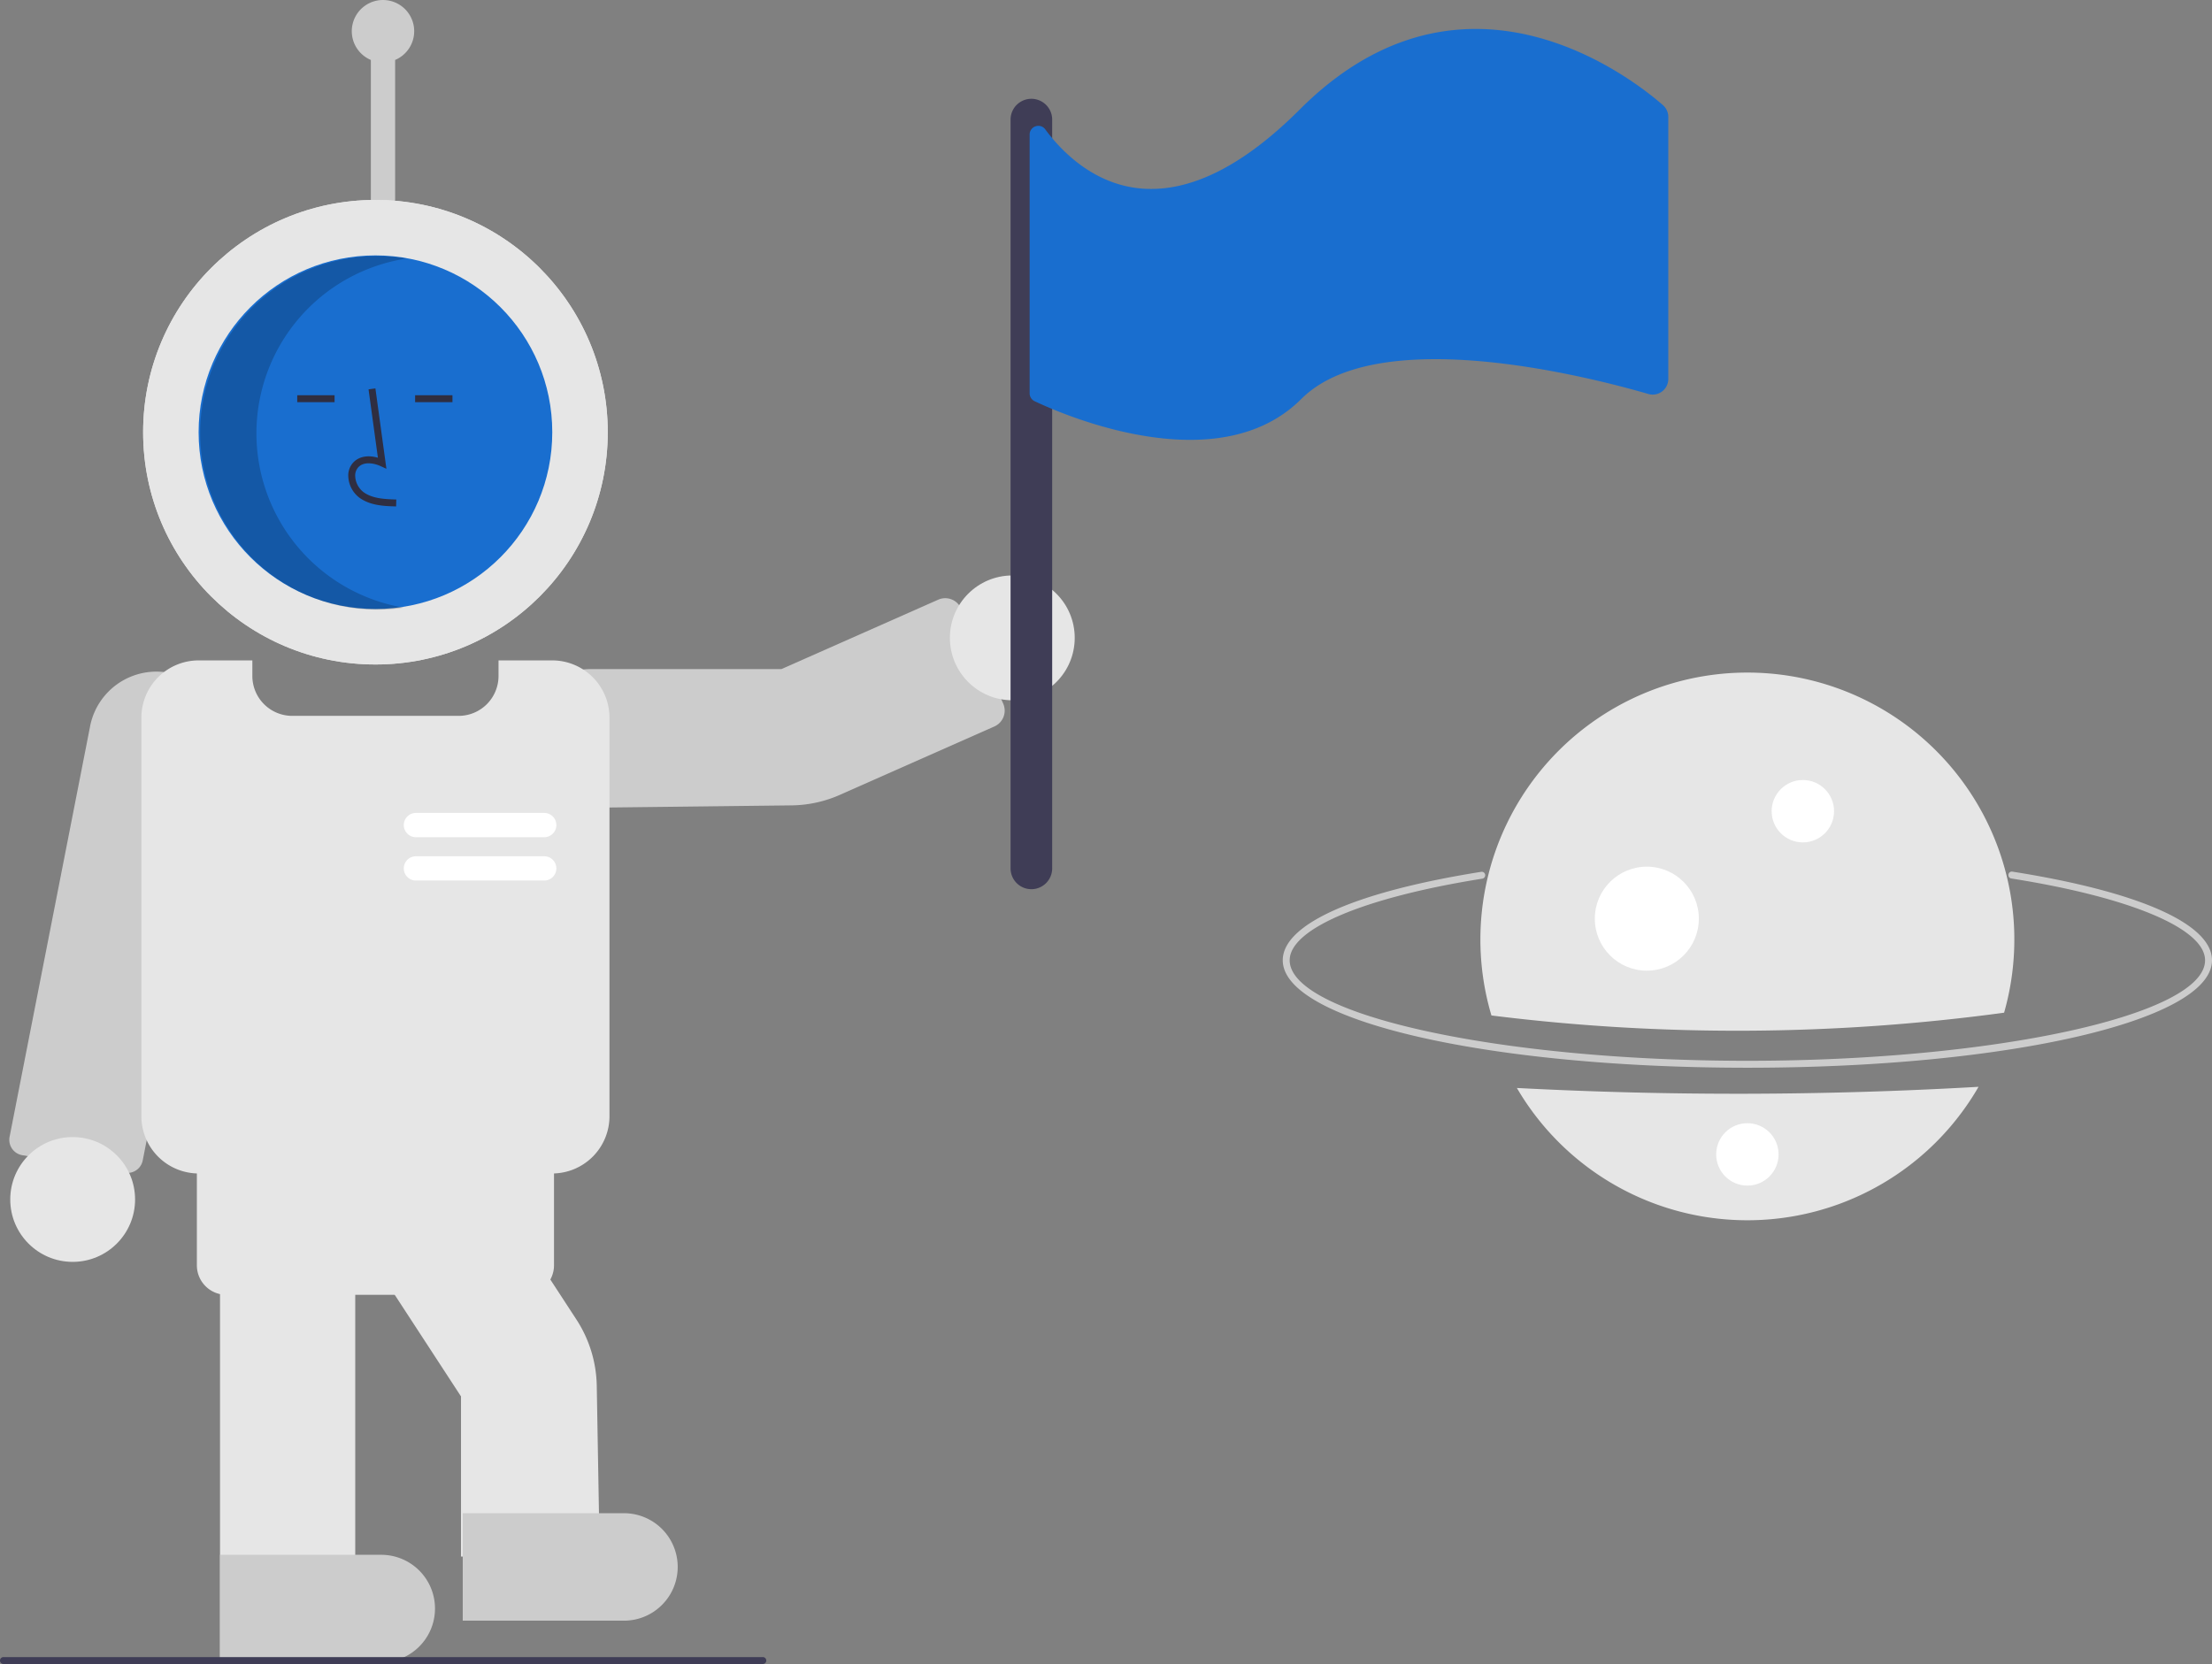 <svg id="b06f5967-fed7-4e93-82f7-c825c21009e5" data-name="Layer 1" xmlns="http://www.w3.org/2000/svg" width="637.957" height="480" viewBox="0 0 637.957 480"><rect x="0" y="0" width="637.957" height="480" fill="#808080" stroke="none"/><path d="M784.978,518c-75.14,0-134-13.617-134-31,0-10.422,20.856-19.721,57.22-25.511a1,1,0,1,1,.314,1.975C674.258,468.919,652.978,477.938,652.978,487c0,15.72,60.448,29,132,29s132-13.28,132-29c0-9.101-21.416-18.141-55.89-23.593a1,1,0,0,1,.312-1.976c36.591,5.787,57.577,15.106,57.577,25.568C918.978,504.383,860.118,518,784.978,518Z" transform="translate(-281.022 -210)" fill="#ccc"/><path d="M718.5,523.838a76.983,76.983,0,0,0,133.15-.336A1211.979,1211.979,0,0,1,718.5,523.838Z" transform="translate(-281.022 -210)" fill="#e6e6e6"/><path d="M859.02,502.123a76.997,76.997,0,1,0-147.857.799A572.233,572.233,0,0,0,859.02,502.123Z" transform="translate(-281.022 -210)" fill="#e6e6e6"/><path d="M400.478,219a9,9,0,1,0-12.5,8.294V274h7V227.294A9.002,9.002,0,0,0,400.478,219Z" transform="translate(-281.022 -210)" fill="#ccc"/><path d="M450.981,443h-.003a20.021,20.021,0,0,1-19.986-20.771c.401-10.603,9.581-19.229,20.464-19.229h54.945l45.212-20.015a5.007,5.007,0,0,1,6.596,2.547l12.144,27.433a5.006,5.006,0,0,1-2.548,6.596L523.275,439.274a35.4,35.4,0,0,1-14.002,3.046Z" transform="translate(-281.022 -210)" fill="#ccc"/><path d="M317.795,548.343a4.595,4.595,0,0,1-.778-.066L287.448,543.23h0a4.499,4.499,0,0,1-3.659-5.301l23.146-118.051a19.5,19.5,0,0,1,38.442,6.572L322.191,544.707A4.47,4.47,0,0,1,317.795,548.343Z" transform="translate(-281.022 -210)" fill="#ccc"/><circle cx="20.957" cy="346" r="18" fill="#e6e6e6"/><circle cx="108.28" cy="124.677" r="67" fill="#e6e6e6"/><circle cx="108.28" cy="124.677" r="67" fill="#e6e6e6"/><circle cx="108.28" cy="124.677" r="51" fill="#196ecf"/><path d="M395.264,356.086c-3.306-.092-7.42-.207-10.59-2.522a8.133,8.133,0,0,1-3.2-6.073,5.471,5.471,0,0,1,1.86-4.493c1.656-1.399,4.073-1.727,6.678-.961L387.313,322.311l1.981-.271,3.173,23.19-1.655-.759c-1.918-.88-4.552-1.328-6.188.055a3.515,3.515,0,0,0-1.153,2.896,6.147,6.147,0,0,0,2.381,4.528c2.467,1.802,5.746,2.034,9.466,2.138Z" transform="translate(-281.022 -210)" fill="#2f2e41"/><rect x="85.721" y="114.012" width="10.772" height="2" fill="#2f2e41"/><rect x="119.721" y="114.012" width="10.772" height="2" fill="#2f2e41"/><path d="M354.978,335a51.011,51.011,0,0,1,43.268-50.417A50.994,50.994,0,1,0,397.443,385.275,51.004,51.004,0,0,1,354.978,335Z" transform="translate(-281.022 -210)" opacity="0.2"/><path d="M440.301,548.5h-102a16.519,16.519,0,0,1-16.5-16.5V417a16.519,16.519,0,0,1,16.5-16.5h15.5V405a11.513,11.513,0,0,0,11.5,11.5h48a11.513,11.513,0,0,0,11.5-11.5v-4.5h15.5a16.519,16.519,0,0,1,16.5,16.5V532A16.519,16.519,0,0,1,440.301,548.5Z" transform="translate(-281.022 -210)" fill="#e6e6e6"/><path d="M453.987,659H413.978V612.811l-52.251-80.116,33.504-21.851,52.022,79.768a36.189,36.189,0,0,1,5.879,19.165Z" transform="translate(-281.022 -210)" fill="#e6e6e6"/><path d="M383.478,689.5h-39v-117h39Z" transform="translate(-281.022 -210)" fill="#e6e6e6"/><path d="M432.301,583.5h-86a8.51,8.51,0,0,1-8.5-8.5V543a8.51,8.51,0,0,1,8.5-8.5h86a8.51,8.51,0,0,1,8.5,8.5v32A8.51,8.51,0,0,1,432.301,583.5Z" transform="translate(-281.022 -210)" fill="#e6e6e6"/><path d="M460.978,677.5h-46.5v-31h46.5a15.5,15.5,0,0,1,0,31Z" transform="translate(-281.022 -210)" fill="#ccc"/><path d="M390.978,689.5h-46.5v-31h46.5a15.5,15.5,0,0,1,0,31Z" transform="translate(-281.022 -210)" fill="#ccc"/><path d="M437.978,451.5h-37a3.5,3.5,0,0,1,0-7h37a3.5,3.5,0,0,1,0,7Z" transform="translate(-281.022 -210)" fill="#fff"/><path d="M437.978,464h-37a3.5,3.5,0,0,1,0-7h37a3.5,3.5,0,0,1,0,7Z" transform="translate(-281.022 -210)" fill="#fff"/><path d="M501.022,690h-219a1,1,0,0,1,0-2h219a1,1,0,1,1,0,2Z" transform="translate(-281.022 -210)" fill="#3f3d56"/><circle cx="291.957" cy="184" r="18" fill="#e6e6e6"/><path d="M578.478,466.5a6.007,6.007,0,0,1-6-6v-216a6,6,0,0,1,12,0v216A6.007,6.007,0,0,1,578.478,466.5Z" transform="translate(-281.022 -210)" fill="#3f3d56"/><path d="M760.639,240.34c-5.27-4.61-23.37-18.96-46.72-21.58-17.47-1.95-37.88,2.66-58.05,22.84-16.18,16.18-31.44,23.85-45.36,22.81-14.21-1.07-23.66-11.17-28.03-17.1a2.443,2.443,0,0,0-2.77-.88,2.47,2.47,0,0,0-1.73,2.38v74.66a2.509,2.509,0,0,0,1.43,2.26c5.45,2.58,25.08,11.15,44.84,11.15,11.59,0,23.24-2.95,32.08-11.8.09-.09.17-.17.26-.25,15.66-15.24,50.18-12.11,75.37-7.13,10.42,2.06,19.24,4.43,24.47,5.95a4.493,4.493,0,0,0,5.74-4.32v-75.6A4.513,4.513,0,0,0,760.639,240.34Z" transform="translate(-281.022 -210)" fill="#196ecf"/><circle cx="519.957" cy="234" r="9" fill="#fff"/><circle cx="503.957" cy="333" r="9" fill="#fff"/><circle cx="474.957" cy="265" r="15" fill="#fff"/></svg>